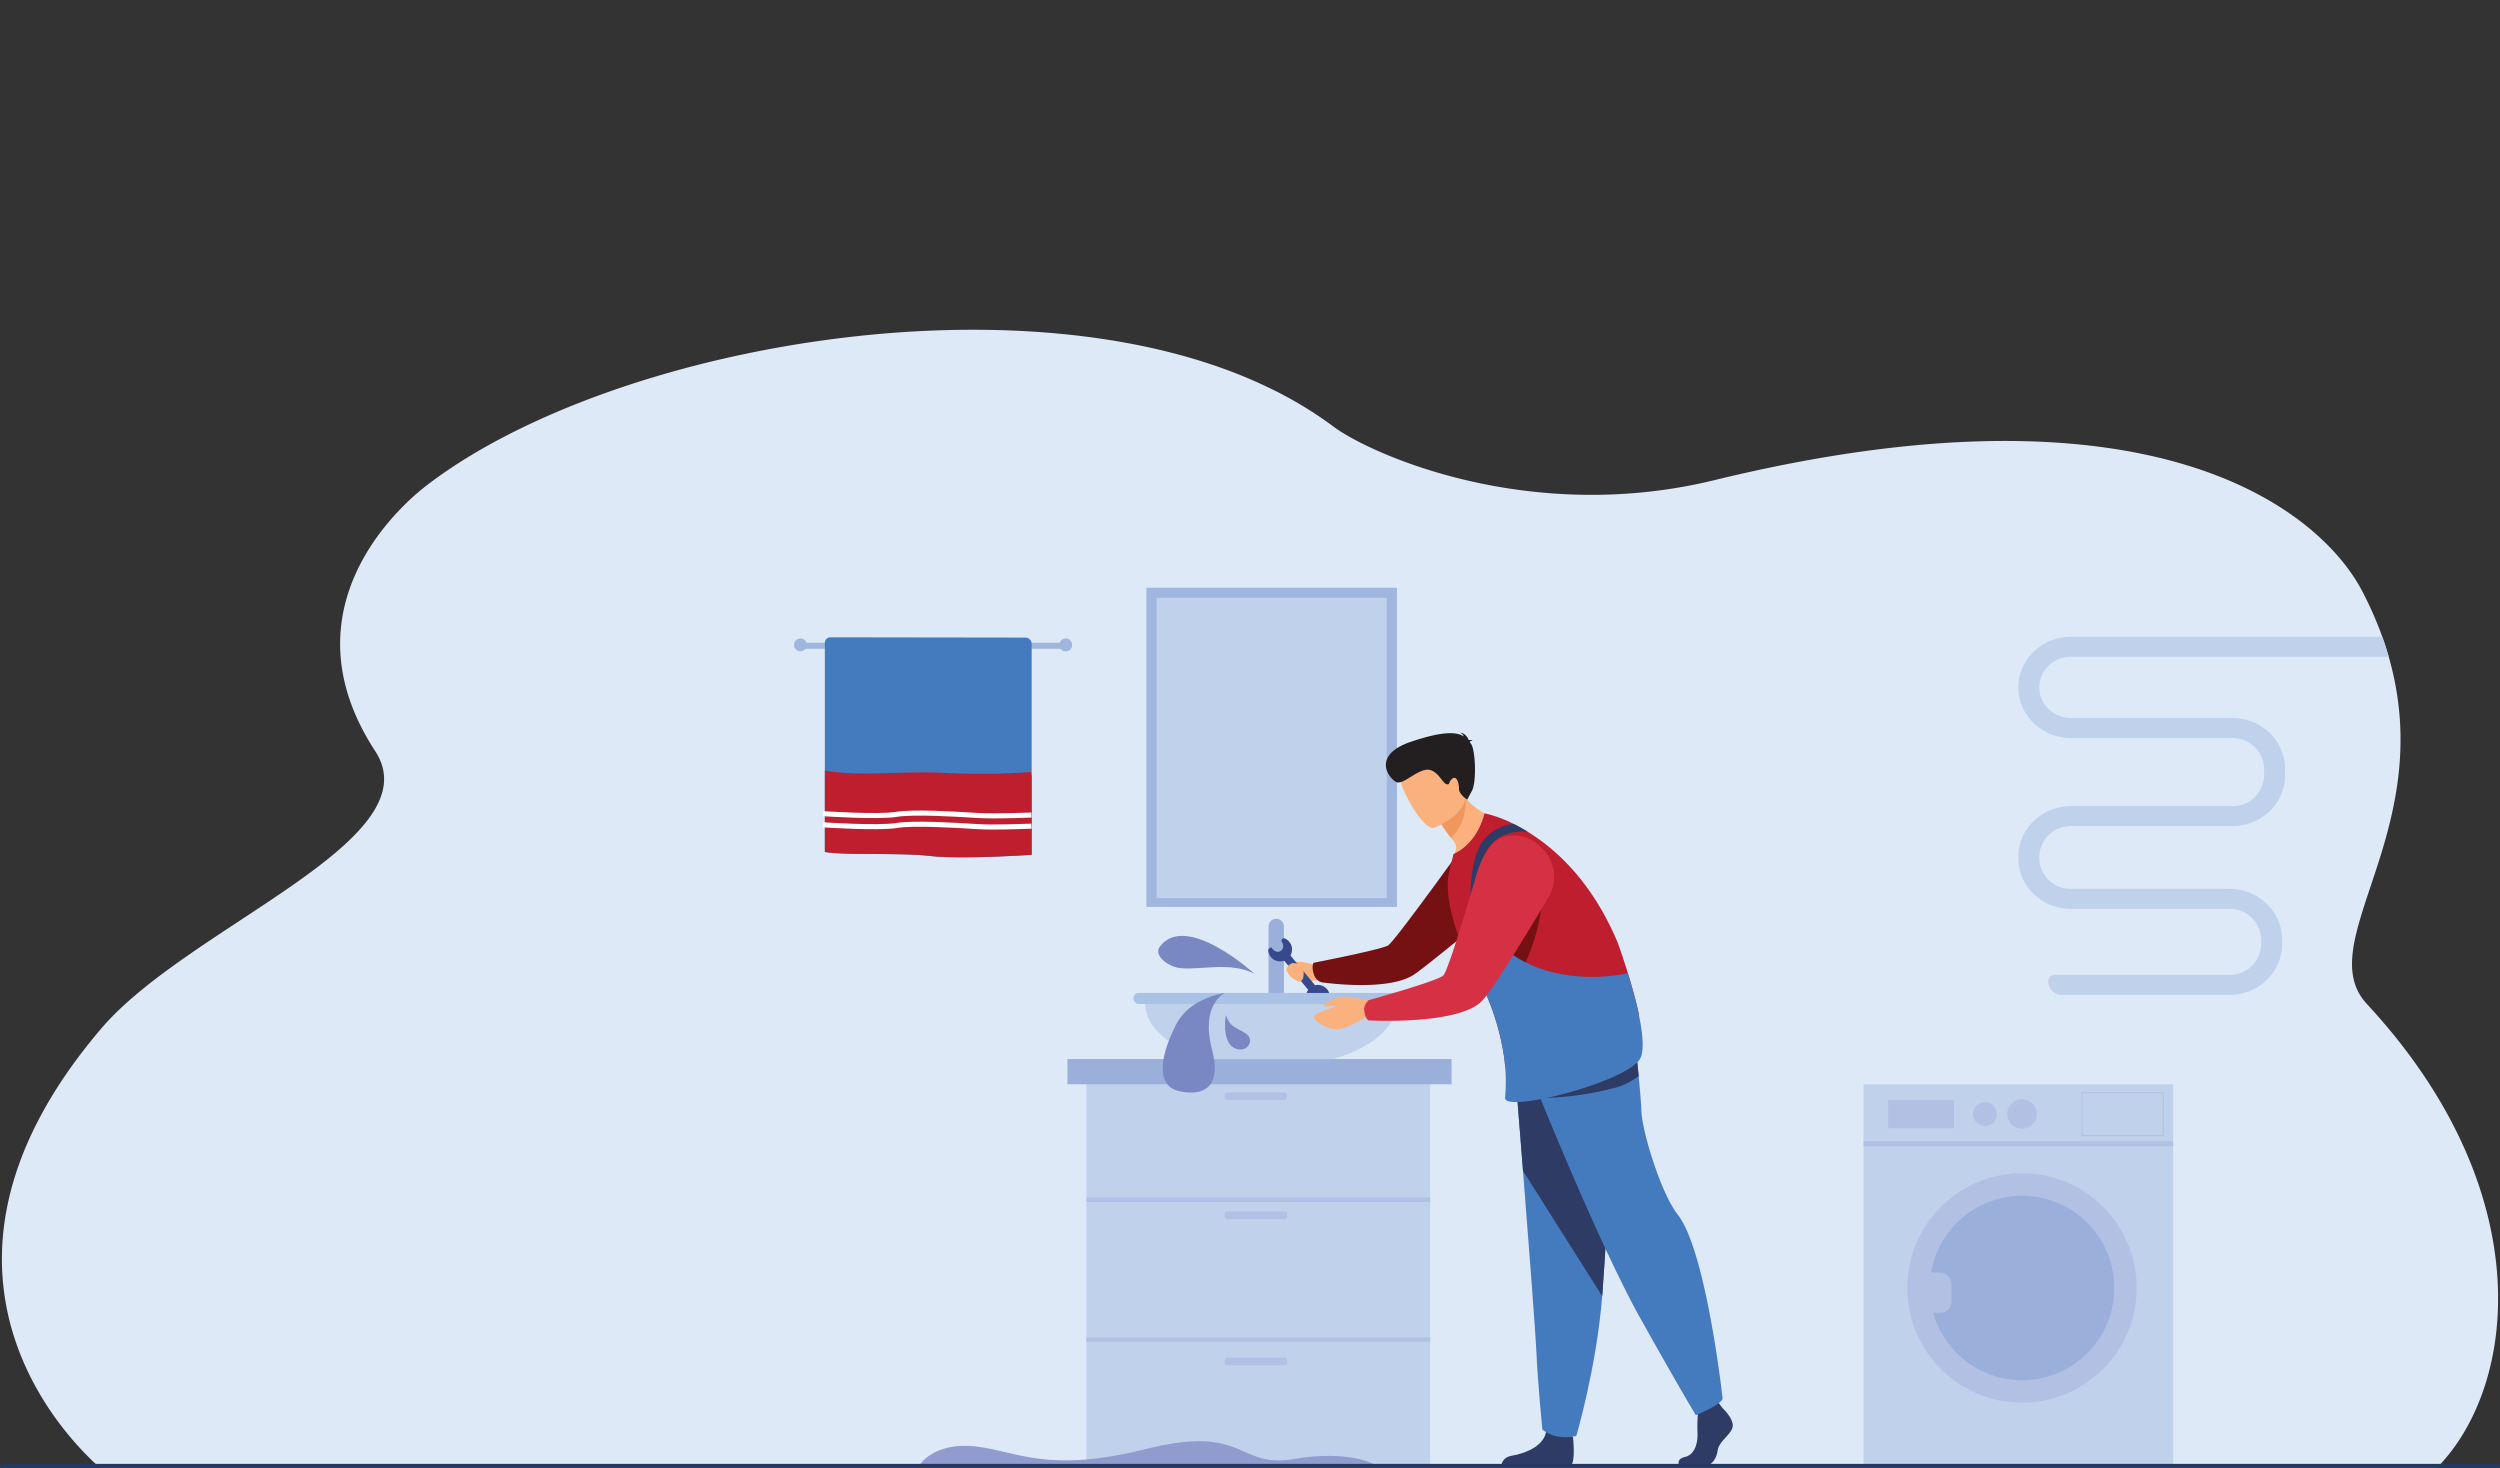 <svg id="Layer_1" data-name="Layer 1" xmlns="http://www.w3.org/2000/svg" viewBox="0 0 1048.01 615.36"><rect x="0" y="0" width="1048.01" height="615.36" fill="#333333" stroke="none"/><defs><style>.cls-1{fill:#dee9f7;}.cls-2{fill:#c0d1ec;}.cls-3{fill:#9fb6df;}.cls-4{fill:#447bbf;}.cls-5{fill:#be1e2d;}.cls-6{fill:#fff;}.cls-7{fill:#b2c1e3;}.cls-8{fill:#9ab0db;}.cls-9{fill:#fab17e;}.cls-10{fill:#751113;}.cls-11{fill:#35498c;}.cls-12{fill:#7988c3;}.cls-13{fill:#a8c3e6;}.cls-14{fill:#2e3b65;}.cls-15{fill:#ee985e;}.cls-16{fill:#231f20;}.cls-17{fill:#d63044;}.cls-18{fill:#919bce;}.cls-19{fill:#243962;}</style></defs><path class="cls-1" d="M41.83,615.33c60,0,979.72.06,979.72,0,33.69-34.16,43.62-115.71-29.35-194.46C965.47,392,1036.38,336.72,990.35,248c-17.49-33.72-87.36-91.68-271.74-46.7C640.22,220.4,573.69,189.86,559,178.84a163.58,163.58,0,0,0-27.11-16.32c-101.47-49.1-276.8-17.83-353.32,41.19-10.85,8.37-60.16,51.65-21.29,111.14C181.78,352.41,79,388.29,42.43,431.18-50.46,540.23,41,613.91,41.83,615.33Z"/><path class="cls-2" d="M846.09,359.16v.61c0,11.72,9.93,21.25,22.13,21.25h66.31a13.11,13.11,0,0,1,13.36,12.82v2a13.12,13.12,0,0,1-13.36,12.83H861.32a2.69,2.69,0,0,0-2.69,2.69,5.72,5.72,0,0,0,5.72,5.73h70.18c12.2,0,22.13-9.53,22.13-21.25v-2c0-11.71-9.93-21.24-22.13-21.24H868.22a13.12,13.12,0,0,1-13.36-12.83v-.61a13.13,13.13,0,0,1,13.36-12.83h67.54c12.2,0,22.13-9.53,22.13-21.25v-2.84c0-11.72-9.93-21.25-22.13-21.25H868.22c-7.36,0-13.36-5.75-13.36-12.82a13.13,13.13,0,0,1,13.36-12.84h133.16c-.8-2.76-1.7-5.57-2.72-8.41H868.22c-12.2,0-22.13,9.53-22.13,21.25s9.93,21.24,22.13,21.24h67.54a13.11,13.11,0,0,1,13.36,12.83v2.84a13.12,13.12,0,0,1-13.36,12.84H868.22C856,337.92,846.09,347.45,846.09,359.16Z"/><rect class="cls-3" x="334.77" y="269.44" width="113.36" height="2.55" transform="translate(782.9 541.42) rotate(-180)"/><path class="cls-3" d="M449.44,270.34a2.69,2.69,0,1,0-2.69,2.69A2.68,2.68,0,0,0,449.44,270.34Z"/><path class="cls-3" d="M338.24,270.34a2.69,2.69,0,1,0-2.69,2.69A2.69,2.69,0,0,0,338.24,270.34Z"/><path class="cls-4" d="M345.78,269.51v87.65c8.71,1.48,31.42.21,44.37,1.69s42.33-.51,42.33-.51V269.91a2.64,2.64,0,0,0-2.63-2.63l-81.72-.12A2.35,2.35,0,0,0,345.78,269.51Z"/><path class="cls-5" d="M345.78,323v34.14c8.71,1.48,31.42.21,44.37,1.69s42.33-.51,42.33-.51V325.49c-.2-1.17-.32-1.85-.32-1.85a297.47,297.47,0,0,1-35.64.4C379.83,323,359.79,325.71,345.78,323Z"/><path class="cls-6" d="M416.58,343.08c7.09,0,15.39-.34,15.85-.36l-.09-2.12c-.15,0-15.31.63-22.18.21l-1.61-.1c-8.32-.51-25.64-1.58-32.87-.38-7.43,1.24-30.37-.28-30.6-.29l-.15,2.11c1,.07,23.43,1.55,31.1.27,7-1.16,24.79-.06,32.38.41l1.63.1C411.83,343,414.13,343.08,416.58,343.08Z"/><path class="cls-6" d="M416.58,347.75c7.09,0,15.39-.34,15.85-.36l-.09-2.12c-.15,0-15.31.63-22.18.21l-1.61-.1c-8.32-.51-25.64-1.58-32.87-.38-7.43,1.24-30.37-.28-30.6-.29l-.15,2.11c1,.07,23.42,1.55,31.1.27,7-1.16,24.79-.06,32.38.41l1.63.1C411.83,347.71,414.13,347.75,416.58,347.75Z"/><rect class="cls-3" x="480.58" y="246.4" width="105.04" height="133.77" transform="translate(1066.19 626.56) rotate(-180)"/><rect class="cls-2" x="484.83" y="250.58" width="96.52" height="125.91" transform="translate(1066.19 627.08) rotate(-180)"/><rect class="cls-2" x="781.2" y="454.55" width="129.79" height="159.77" transform="translate(1692.19 1068.87) rotate(-180)"/><rect class="cls-7" x="781.2" y="478.37" width="129.79" height="2.17" transform="translate(1692.19 958.91) rotate(-180)"/><path class="cls-7" d="M872.58,457.82h34.5v18.44h-34.5Zm34.07.43H873v17.57h33.63Z"/><path class="cls-7" d="M853.82,467a6.19,6.19,0,1,0-6.19,6.18A6.18,6.18,0,0,0,853.82,467Z"/><path class="cls-7" d="M837.11,467a5,5,0,1,0-5,5A5,5,0,0,0,837.11,467Z"/><rect class="cls-7" x="791.51" y="461.11" width="27.63" height="11.85" transform="translate(1610.65 934.07) rotate(-180)"/><circle class="cls-7" cx="847.63" cy="539.91" r="48.09"/><circle class="cls-8" cx="847.63" cy="539.91" r="38.67" transform="translate(266.55 1359.87) rotate(-87.17)"/><rect class="cls-7" x="803.77" y="533.41" width="14.3" height="16.9" rx="4.7" transform="translate(1621.83 1083.72) rotate(180)"/><rect class="cls-2" x="455.42" y="452.38" width="144.1" height="161.66" transform="translate(1054.95 1066.43) rotate(-180)"/><rect class="cls-7" x="455.42" y="501.98" width="144.1" height="1.91" transform="translate(1054.95 1005.87) rotate(-180)"/><rect class="cls-7" x="513.41" y="457.91" width="26.13" height="3.2" rx="1.05" transform="translate(1052.95 919.02) rotate(-180)"/><rect class="cls-7" x="455.42" y="560.65" width="144.1" height="1.91" transform="translate(1054.95 1123.2) rotate(-180)"/><rect class="cls-7" x="513.41" y="507.84" width="26.13" height="3.2" rx="1.05" transform="translate(1052.95 1018.89) rotate(180)"/><rect class="cls-7" x="513.41" y="569.13" width="26.13" height="3.2" rx="1.05" transform="translate(1052.95 1141.46) rotate(-180)"/><rect class="cls-8" x="447.47" y="443.96" width="161.03" height="10.59" transform="translate(1055.97 898.5) rotate(-180)"/><path class="cls-8" d="M535,420.87h0a3.23,3.23,0,0,0,3.22-3.22V388.37a3.23,3.23,0,0,0-3.22-3.22h0a3.22,3.22,0,0,0-3.21,3.22v29.28A3.22,3.22,0,0,0,535,420.87Z"/><path class="cls-9" d="M552.1,404.88s-7.78-2.92-10.4-1.14.81,7.29,2.89,7.65,8.14-.54,8.14-.54Z"/><path class="cls-10" d="M550.85,408.6c-1.23-3.32-.2-5-.2-5s28.63-5.55,31.3-7.32S608.77,361,608.77,361l38,3.53s-47.35,39.77-54.2,44.14c-11.31,7.22-38.67,3.1-38.67,3.1A5,5,0,0,1,550.85,408.6Z"/><rect class="cls-11" x="542.94" y="398.58" width="3.44" height="18.23" transform="translate(-134.94 439.68) rotate(-39.51)"/><path class="cls-11" d="M537.26,394.6v0c.74,1.16,1,2.65.06,3.64-1.28,1.33-2.82.81-4-.57l-.29-.35c-.4-.49-1.45.56-1.38,1.18a5,5,0,1,0,6.89-5.11C537.91,393.12,536.86,394,537.26,394.6Z"/><path class="cls-11" d="M551.83,421.3h0c-.74-1.17-1-2.66-.06-3.65,1.29-1.32,2.82-.81,4,.57,0,0,.29.35.29.36.4.48,1.45-.57,1.38-1.19a5,5,0,1,0-6.89,5.11C551.19,422.79,552.23,421.92,551.83,421.3Z"/><path class="cls-9" d="M541.7,403.74s4.52-.14,4.67,2.1.5,5.69-1.78,5.55S535.94,406.12,541.7,403.74Z"/><path class="cls-12" d="M525.87,408.19s-28.56-26-39.61-11.44c-2.89,3.8,3.38,8.31,7.88,9C502.19,407,515.51,402.84,525.87,408.19Z"/><path class="cls-2" d="M480.06,420.87c0,9.9,10.7,18.53,26.56,23.12h52.15c15.87-4.59,26.56-13.22,26.56-23.12Z"/><path class="cls-13" d="M477.46,420.87H587.93a2.32,2.32,0,0,0,2.32-2.32h0a2.32,2.32,0,0,0-2.32-2.31H477.46a2.32,2.32,0,0,0-2.31,2.31h0A2.32,2.32,0,0,0,477.46,420.87Z"/><path class="cls-12" d="M513.89,425.52s-1.92,10.78,3.34,13.71,9.42-3.3,4.81-6.11S515.58,430.43,513.89,425.52Z"/><path class="cls-12" d="M513.5,416.24s-14.53,1.93-20.24,12.81-10.24,26.13,1.43,28.47,17.07-3.61,13.45-17.3C503,420.87,513.5,416.24,513.5,416.24Z"/><path class="cls-14" d="M722.14,590.34s5.11,4.74,4.11,8.11-5.61,5.61-6.23,9.72-3.12,6.36-5.36,6.36H704s-1.65-2.89,2.34-3.77,5.5-5.7,5.25-10.19a80.67,80.67,0,0,1,.37-10.48l8.48-2Z"/><path class="cls-14" d="M659.41,602.45s1.19,10.79-1,11.91h-29s0-3.43,4.56-4.17,12.72-3.5,14.09-9.61S659.41,602.45,659.41,602.45Z"/><path class="cls-4" d="M635.16,449.2s1.51,18.9,3.29,41.63c2.42,30.86,5.33,68.78,5.62,76,.5,12.48,2.5,32.43,2.5,32.43S651.3,604,660.78,602c0,0,8.45-28.48,10.86-58.62l.12-1.48c2.24-30.68,5.73-95.28,5.73-95.28Z"/><path class="cls-14" d="M635.16,449.2s1.51,18.9,3.29,41.63l33.19,52.51.12-1.48c2.24-30.68,5.73-95.28,5.73-95.28Z"/><path class="cls-4" d="M642.08,451.44s1.4,3.52,3.78,9.33c5.55,13.56,16.4,39.6,27.15,62.67,5,10.7,9.94,20.76,14.33,28.64,18,32.18,23.58,41.15,23.58,41.15l.69-.28c1.86-.79,7-3.07,9.38-5.16a3.89,3.89,0,0,0,1.15-1.48s-6.87-62.11-18.9-77.25c-6.79-8.56-14.77-34.24-15.15-43.21-.16-4-.66-9.62-1.16-14.73-.44-4.6-.9-8.75-1.13-10.75l-.14-1.27L654.13,448Z"/><path class="cls-14" d="M648.5,460.24A127.15,127.15,0,0,0,677,456c4.86-1.19,8.08-3.69,9.95-4.84-.44-4.6-.9-8.75-1.13-10.75l-12.68,6.48Z"/><path class="cls-9" d="M630.05,343.66s-11.15,19.61-22,22.16a32.61,32.61,0,0,1,2.09-9,4,4,0,0,0-.62-4c-.44-.54-.85-1.06-1.23-1.55a67,67,0,0,1-4-5.66l3.7-9.94,2.51-6.74a32,32,0,0,0,3.92,5.65C621.47,342.73,630.05,343.66,630.05,343.66Z"/><path class="cls-15" d="M614.33,334.53s1.33,9.82-6.08,16.69a67,67,0,0,1-4-5.66l3.7-9.94A20.9,20.9,0,0,1,614.33,334.53Z"/><path class="cls-9" d="M601.27,347s16.65-6.49,12.45-16.8-4.89-18.08-15.69-14.38-11.26,8.48-10.7,12.26S596.83,348.43,601.27,347Z"/><path class="cls-5" d="M610.79,390.65a102.52,102.52,0,0,0,7,15.65c.55,1,1.08,2,1.58,3,.34.65.67,1.3,1,1.94a103.61,103.61,0,0,1,10.09,31.21c.23,1.6.41,3.12.53,4.55.55,6.12,57.77-13.8,55.93-22.36C685.64,419,684,413,682.42,408c-2.27-7.39-4.3-12.9-4.3-12.9-10.7-25.47-25.89-39.19-37.73-46.43-2.14-1.31-4.17-2.42-6-3.33a50.71,50.71,0,0,0-12.08-4.4s-2.45,12.23-13,17.08c0,0-1.64,6.65-1.64,6.68C605.91,371,607.31,380.6,610.79,390.65Z"/><path class="cls-16" d="M616.11,311.07c.11-.23.45-.48,1.28-.73a3.55,3.55,0,0,0-1.68-.07c-.47-1.14-1.6-3.08-3.73-3.09a2.6,2.6,0,0,1,1.67,1.54c-2.92-1.85-8.33-2.39-21.85,2.11-17.81,5.93-8.91,16.27-6.21,17.1s7.67-4.49,12.14-5.22,6.89,5.5,8.59,6,.73-.9,2.52-2.32,2.81,1.92,2.77,4.26,3.44,4.57,3.44,4.57l2-3.74c2-3.75,1.48-17.33-.46-19.78C616.45,311.51,616.28,311.29,616.11,311.07Z"/><path class="cls-10" d="M646.07,381.35s-1.92,14.51-8.4,25.49-9.34-6.11-9.34-6.11Z"/><path class="cls-4" d="M620.31,411.2a103.61,103.61,0,0,1,10.09,31.21c.23,1.6.41,3.12.53,4.55a71.71,71.71,0,0,1,0,13.19c-.59,6.68,49.62-6.22,56.33-15.88,3.7-5.32-.94-23.57-4.85-36.28-.65.16-31.78,7.57-53.32-11.69Z"/><path class="cls-14" d="M616.5,376.72l3.1-6.18c0-.11-.34-10.92,6.15-17.26,3.49-3.43,8.42-5,14.64-4.62-2.14-1.31-4.17-2.42-6-3.33a19.74,19.74,0,0,0-11.13,5.39C615.59,358.19,616.48,376.22,616.5,376.72Z"/><path class="cls-9" d="M573.68,419.32s-9.77-1.76-11.39-1.57-7.19,2.84-7.25,3.3.24.83,1.22.85,4.2-.55,4-.15-9.42,2.68-9.43,4.56,5.25,5.12,9.58,5.15S573,426.08,573.72,426C579.86,425.15,573.68,419.32,573.68,419.32Z"/><path class="cls-17" d="M571.85,423.29c-.19-1.92,1.83-4,1.83-4s29-8,31.38-10.4,13.51-41,13.51-41,3.83-15.6,12.78-17.32c7.78-1.5,13.16,2.35,16.68,6.87a16.58,16.58,0,0,1,1.13,18.66c-7.82,13.17-23.58,39.3-28.18,43.77-10.25,9.93-47.26,7.89-47.26,7.89S572.23,427.17,571.85,423.29Z"/><path class="cls-18" d="M385.53,614.05s6.15-9.74,23.61-7.69,29.91,11.44,71.56,1,37.9,8.32,61.62,4.27,34.14,2.46,34.14,2.46Z"/><rect class="cls-19" y="613.67" width="1048.01" height="1.68" rx="0.84"/></svg>